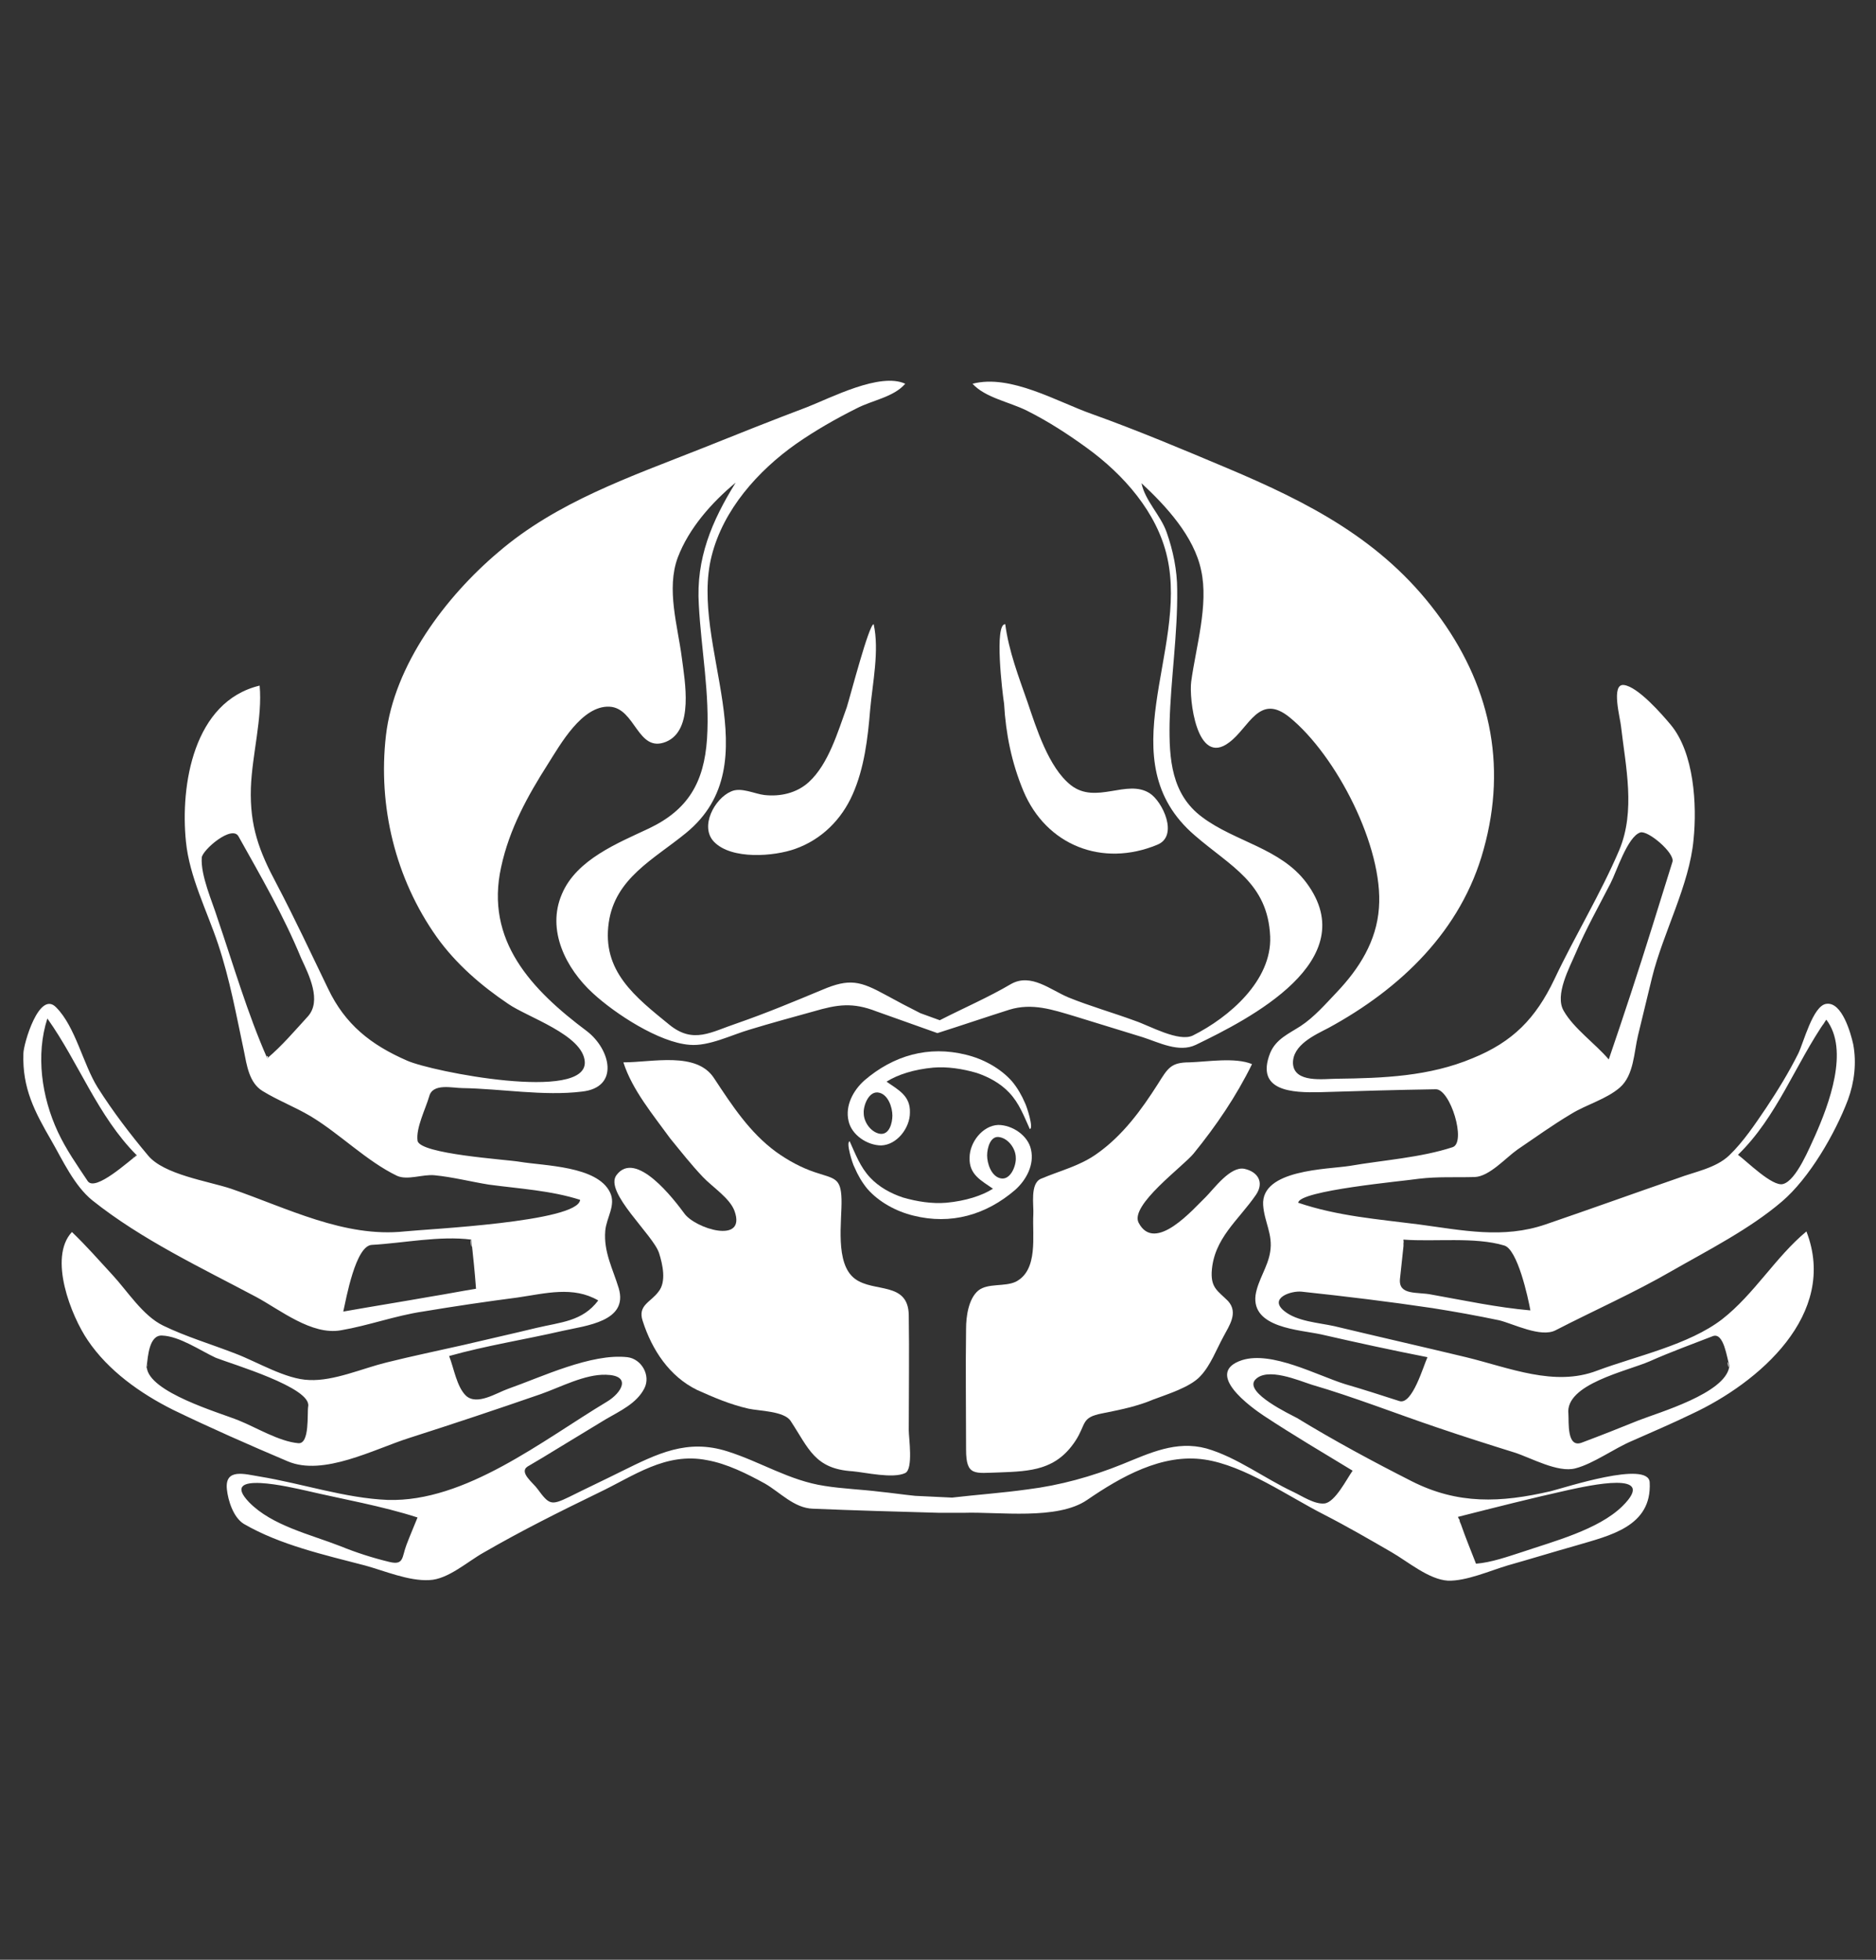 <?xml version="1.0" encoding="utf-8"?>
<!-- Generator: Adobe Illustrator 18.1.1, SVG Export Plug-In . SVG Version: 6.00 Build 0)  -->
<svg version="1.1" xmlns="http://www.w3.org/2000/svg" xmlns:xlink="http://www.w3.org/1999/xlink" x="0px" y="0px"
	 viewBox="0 0 320.8 335" enable-background="new 0 0 320.8 335" xml:space="preserve">
<rect x="0" y="0" width="320.8" height="335" fill="#333333" stroke="none"/>
<g id="Layer_1">
</g>
<g id="Layer_2">
	<g>
		<g>
			<path fill="#FFFFFF" d="M171.9,106.7c0.6,4.6,2.3,9,3.8,13.3c1.5,4.4,3.6,11.2,7.4,14.2c4.3,3.4,9.6-1.1,13.5,1.4
				c2.2,1.4,5,7.3,1.3,8.8c-9.4,3.9-19,0.1-22.9-9.2c-2-4.8-3-9.7-3.3-14.9C171.4,118.4,170,106.6,171.9,106.7
				C172,107.7,171.7,106.7,171.9,106.7z"/>
			<path fill="#FFFFFF" d="M214.1,181.9c-2.7,5.5-6.1,10.5-10,15.3c-1.8,2.2-10.9,8.8-9.4,11.8c2.8,5.4,9.5-2.5,11.5-4.4
				c1.4-1.4,4.2-5.3,6.6-4.8c2.3,0.5,3.4,2.3,2,4.4c-3,4.4-7.3,7.5-7.6,13.3c-0.1,2.7,1.1,3.2,2.8,4.9c1.8,2,0.2,4.2-0.8,6.1
				c-1.2,2.2-2.2,4.9-3.9,6.7c-1.7,1.9-5.6,3.1-8,4c-2.8,1.2-5.8,1.8-8.8,2.4c-3.7,0.7-2.7,1.8-4.6,4.7c-3.3,5-7.6,5.2-13.1,5.4
				c-4.1,0.1-5.6,0.7-5.6-3.9c0-6.9-0.1-13.8,0-20.7c0-2,0.4-5.1,2.1-6.5c1.6-1.3,4.5-0.6,6.4-1.5c3.9-2,2.8-7.9,3-11.5
				c0.1-1.5-0.6-5.3,1.3-6.1c3.3-1.4,6.7-2.2,9.6-4.3c4.4-3.1,7.6-7.5,10.4-11.9c1.7-2.7,2.2-3.7,5.4-3.7
				C206.5,181.5,211.2,180.7,214.1,181.9C213.3,183.5,213.6,181.7,214.1,181.9z"/>
		</g>
		<g>
			<g>
				<path fill="#FFFFFF" d="M240,212.5c0-0.1,0-0.3,0-0.4C240.1,212.3,240,212.4,240,212.5z"/>
				<path fill="#FFFFFF" d="M240.1,211.9C240.1,211.9,240.1,211.8,240.1,211.9C240.1,211.8,240.1,211.9,240.1,211.9z"/>
				<path fill="#FFFFFF" d="M240,213C240,213,240,213,240,213C240,213,240,213,240,213C240,213,240,213,240,213
					C240,213,240,213,240,213z"/>
				<path fill="#FFFFFF" d="M295.6,233.6c0-0.1,0-0.2,0-0.4C295.3,232.1,295.5,234,295.6,233.6z"/>
				<path fill="#FFFFFF" d="M249.7,260.3C249.7,260.4,249.7,260.4,249.7,260.3C249.7,260.4,249.7,260.4,249.7,260.3z"/>
				<path fill="#FFFFFF" d="M249.6,260.2c0,0,0,0.1,0,0.1C249.6,260.3,249.6,260.2,249.6,260.2z"/>
				<path fill="#FFFFFF" d="M157.4,173.2c-2-1-3.9-2-5.9-3.1c-4.4-2.4-6.2-2.9-10.9-0.9c-4.8,2-9.6,4-14.5,5.7
					c-4.5,1.5-7.5,3.6-11.6,0.3c-5.9-4.8-11.6-9.2-10.4-17.5c1.1-7.6,7.7-10.8,13.2-15.3c14.7-12,0.5-32.1,4.4-47.4
					c2-7.9,7.9-14.5,14.4-19.1c3.3-2.3,6.8-4.3,10.4-6.1c2.7-1.4,6.3-1.9,8.3-4.2c-4.3-2-12.7,2.4-16.8,4
					c-6.1,2.3-12.1,4.7-18.1,7.1c-12.1,4.8-24.7,9.1-34.7,17.7c-9,7.6-17.8,19.3-19.2,31.3c-1.4,12.1,1.6,24.5,8.7,34.5
					c3.3,4.6,7.6,8.3,12.2,11.4c3.3,2.3,12.8,5.3,13.1,9.9c0.4,6.9-26.2,1.7-30.4-0.2c-6.2-2.7-10.6-6.2-13.5-12.3
					c-2.9-6-5.7-12-8.8-17.9c-3-5.6-4.6-9.9-4.4-16.4c0.2-5.7,2-12,1.5-17.5c-11.3,2.7-13.6,17-12.6,26.7c0.6,6,3.6,11.8,5.5,17.5
					c2,6,3.1,12.1,4.4,18.2c0.5,2.5,0.9,5.5,3.2,6.9c2.6,1.6,5.5,2.7,8.2,4.3c5,3,9.6,7.7,14.8,10.2c1.8,0.8,4.4-0.3,6.4-0.1
					c3.1,0.3,6.2,1.1,9.3,1.6c5.2,0.7,10.6,1,15.6,2.6c-0.3,3.8-26.3,5-30,5.4c-10.3,1.1-20.1-4-29.7-7.3
					c-3.9-1.3-11.5-2.4-14.2-5.7c-3.1-3.7-6-7.5-8.6-11.6c-2.5-4-3.8-10.4-7.1-13.7c-2.9-3-5.6,6.3-5.6,7.9
					c-0.2,5.9,1.9,9.9,4.8,14.9c1.9,3.3,3.9,7.7,7,10.2c8.4,6.7,18.6,11.5,28,16.5c4.1,2.2,9.5,6.6,14.5,5.7c4.7-0.8,9.3-2.5,14-3.2
					c5.4-0.9,10.8-1.7,16.2-2.4c4.8-0.7,9.5-2,13.8,0.5c-2.7,3.6-6.4,3.7-10.6,4.7c-4.1,1-8.2,1.9-12.4,2.9c-4.4,1-8.8,1.9-13.2,3
					c-4.1,1-9,3.2-13.2,3c-4-0.1-8.9-3.1-12.6-4.5c-4.1-1.6-8.5-2.9-12.4-4.8c-3.5-1.7-6.1-5.9-8.7-8.7c-2.3-2.5-4.5-5-6.9-7.3
					c-4.1,4.4-0.1,14.4,2.7,18.5c3.5,5.2,9,9.1,14.6,11.9c6.4,3.1,13,6,19.6,8.8c6.1,2.6,14.8-2.1,20.8-4c7.5-2.4,15-4.9,22.5-7.5
					c3.4-1.2,7.5-3.4,11.1-3.3c4.5,0.1,2.7,3.1,0.2,4.6c-11,6.6-24.2,17.2-37.5,16.8c-7.3-0.3-14.6-2.8-21.9-4
					c-2.5-0.4-6-1.5-5.6,2.2c0.2,1.9,1.1,4.8,2.9,5.9c6.2,3.6,13.8,5.3,20.7,7.1c3.3,0.9,7.5,2.7,11,2.5c3.2-0.1,6.6-3.2,9.3-4.7
					c6.4-3.7,13-7,19.6-10.2c6.1-2.9,11.5-7,18.6-5.6c3.4,0.6,6.8,2.3,9.9,4c2.6,1.5,5,4.2,8.2,4.3c7.2,0.3,14.4,0.5,21.6,0.7l4.2,0
					c6-0.2,16,1.3,21.1-2.2c5.7-3.9,12.8-8,20.1-6.9c6.8,1,14.3,6.3,20.4,9.4c3.9,2,7.7,4.2,11.5,6.4c2.8,1.6,6.4,4.7,9.7,4.9
					c3.1,0.1,7.2-1.7,10.2-2.6c3.9-1.1,7.8-2.3,11.7-3.4c5.7-1.7,13-3.2,12.6-10.8c-0.2-3.8-14.5,0.9-16.9,1.5
					c-8.6,2-15.9,2.3-23.8-1.7c-6.7-3.4-13.2-6.9-19.6-10.8c-1.1-0.6-9-4.3-7.2-6.5c2-2.3,7.5,0.1,9.7,0.8
					c7.2,2.1,14.3,4.9,21.4,7.3c4.4,1.5,8.8,2.9,13.3,4.3c2.8,0.9,7.4,3.5,10.4,2.7c3.1-0.8,6.6-3.4,9.7-4.7c3.4-1.5,6.9-3,10.2-4.6
					c11.4-5.3,25.1-17,19.6-31.2c-5.3,4.4-8.9,10.7-14.4,15c-5.7,4.4-14.7,6.3-21.4,8.8c-7.3,2.8-15-0.5-22.4-2.3
					c-7.5-1.8-15-3.5-22.5-5.3c-2.7-0.6-6.4-0.8-8.6-2.6c-2.7-2.2,1.2-3.5,3-3.3c7.5,0.8,14.9,1.7,22.3,2.8
					c3.8,0.6,7.7,1.3,11.5,2.1c2.4,0.6,7.1,3,9.6,1.7c6.6-3.4,13.4-6.4,19.8-10.1c6.3-3.6,13.4-7.2,18.9-11.9
					c4.7-4,9.1-11.6,11.3-17.4c1.1-3,1.5-6.3,0.9-9.5c-0.4-1.8-1.9-7.3-4.6-6.9c-2.3,0.3-3.9,6.7-4.8,8.5c-1.6,3.2-3.5,6.3-5.5,9.3
					c-1.9,2.8-3.9,5.8-6.3,8.1c-2.3,2.2-5.9,2.8-8.8,3.9c-7.5,2.6-15,5.3-22.6,7.9c-7.3,2.5-14.2,1-21.7,0c-7-0.9-13.8-1.4-20.6-3.7
					c0.1-2.1,18-3.7,20.6-4.1c3.3-0.4,6.3-0.2,9.6-0.3c2.5-0.1,5.3-3.3,7.3-4.7c3.1-2.1,6-4.2,9.2-6.1c2.6-1.6,6-2.5,8.3-4.5
					c2.4-2.1,2.4-6,3.1-8.9c0.8-3.3,1.6-6.6,2.4-9.9c1.9-7.7,6.4-15.8,7.1-23.6c0.6-5.9,0.1-14.8-3.9-19.6c-1.5-1.8-5.6-6.5-8-6.8
					c-2.3-0.3-0.6,5.8-0.5,7.1c0.8,6.9,2.5,14.4-0.3,21.1c-3.2,7.5-7.6,14.7-11.1,22.1c-3.2,6.7-7.1,10.7-14,13.5
					c-7.4,3.1-15.2,3.4-23.2,3.5c-2.2,0-7.3,0.8-7.5-2.6c-0.1-3.2,3.8-4.9,6.1-6.1c12.3-6.7,22.7-16.6,26.5-30.5
					c4.1-14.7,1-28.4-8.1-40.5c-9.3-12.4-21.8-18.8-35.8-24.7c-7.6-3.2-15.2-6.4-23-9.2c-6-2.1-14-6.9-20.5-5.2
					c2.2,2.4,6.3,3.1,9.3,4.6c3.6,1.8,7,4,10.3,6.4c6.2,4.5,12,11,13.7,18.7c3.6,16-10.2,34.7,4.7,47.5c6.1,5.3,12.5,8.1,12.9,17.3
					c0.3,7.5-7,13.8-13.2,16.9c-2.4,1.2-7.5-1.7-9.9-2.5c-3.8-1.4-7.7-2.5-11.4-4c-3.1-1.3-6.4-4.2-9.8-2.3
					c-3.9,2.3-8.1,4.1-12.2,6.2 M312.2,174.5c-0.1,0.1-0.3,0.4-0.5,0.7C311.9,175,312,174.7,312.2,174.5z M312.3,174.3
					c4,5.2,0.4,14.6-1.9,19.8c-0.9,1.9-3.2,7.7-5.5,8.3c-1.8,0.5-6.2-3.9-7.7-5C303.9,190.9,307,181.9,312.3,174.3z M239.4,218.6
					c0.2-1.9,0.4-3.7,0.6-5.6c0,0,0,0,0,0c0,0,0,0,0,0c0,0,0,0,0,0c0-0.1,0-0.2,0-0.3c0,0.1,0,0.2,0,0.2c0-0.1,0-0.3,0-0.4
					c0,0,0,0,0,0.1c0-0.1,0-0.3,0-0.4c0,0,0,0,0,0c0-0.1,0-0.2,0-0.2c0,0,0,0,0,0c0,0,0-0.1,0-0.1c5.3,0.4,12.2-0.5,17.2,1
					c2.3,0.6,4.1,8.9,4.5,11.1c-5.7-0.5-11.3-1.7-16.9-2.7C242.4,220.8,239.1,221.5,239.4,218.6z M269.5,162.8
					c1.7-4,3.9-7.9,5.9-11.8c1-1.9,2.9-8,5.1-8.7c1.3-0.4,5.9,3.5,5.5,5c-1.1,3.6-2.3,7.3-3.4,10.9c-2.4,7.7-4.9,15.3-7.5,22.9
					c-2.3-2.7-6-5.3-7.7-8.3C265.8,170.1,268.4,165.4,269.5,162.8z M52.6,173.8c-2.2,2.4-4.4,5-6.9,7.1c-3.4-7.7-5.8-16-8.5-23.9
					c-0.9-2.9-2.9-7.3-2.7-10.4c0.1-1.3,5.2-5.7,6.3-3.6c3.8,6.8,7.7,13.5,10.7,20.8C52.8,166.6,55.1,171.1,52.6,173.8z M15,201.9
					c-1.8-2.7-3.7-5.4-5.1-8.4c-2.8-6-3.8-13.2-1.8-19.4c5.4,7.6,8.6,16.7,15.3,23.4C22.2,198.3,16.3,203.8,15,201.9z M73.9,221.6
					c-5.1,0.9-10.1,1.7-15.2,2.6c0.5-2.2,2.1-11.3,4.9-11.4c5.4-0.3,11.6-1.6,17-0.9c0.3,2.8,0.6,5.6,0.8,8.4
					C78.9,220.7,76.4,221.2,73.9,221.6z M52.7,240.4c-0.2,1.2,0.3,6.5-1.7,6.3c-3.3-0.3-7.2-2.7-10.2-3.9
					c-3.2-1.3-15.4-4.8-15.7-9.1c0,0.3-0.1,0.4,0-0.3c0.2-1.5,0.4-5.2,2.6-5.1c3,0.1,6.6,2.6,9.2,3.8
					C39.7,233.2,53.3,237.2,52.7,240.4z M69.5,264.1c-0.8,2.1-0.4,3.5-2.9,2.9c-2.9-0.7-5.7-1.6-8.4-2.7c-5.1-2-11.7-3.5-15.6-7.5
					c-5.4-5.6,7.4-2.5,9.7-2c6.4,1.5,12.9,2.6,19.1,4.6C70.8,260.9,70.1,262.5,69.5,264.1z M268.2,254.7c3.3-0.7,15.6-3.5,9.2,2.8
					c-4.1,4-11.8,6-17.1,7.8c-2.5,0.8-5.3,1.8-7.9,2c-0.9-2.3-1.8-4.5-2.6-6.8c0,0,0,0-0.1-0.2l0,0c0,0,0,0,0,0
					c0-0.1-0.1-0.2-0.1-0.3c0,0,0,0,0,0c0,0,0-0.1,0-0.1c0-0.1-0.1-0.2-0.1-0.3c0,0,0,0,0,0.1c-0.1-0.1-0.1-0.3-0.2-0.4
					C255.6,257.7,261.9,256.1,268.2,254.7z M282.1,232.7c3.6-1.6,7.2-2.9,10.8-4.3c1.9-0.7,2.4,3.8,2.8,4.9c0,0.2,0,0.3,0,0.4
					c-0.8,4.5-11.9,7.7-15.5,9.1c-3.2,1.3-6.5,2.6-9.7,3.8c-2.6,1-2.2-3.5-2.3-4.9C267.6,236.6,278.2,234.4,282.1,232.7z
					 M160.3,176.6c4.1-1.3,8.2-2.7,12.3-4c3.9-1.2,7.4,0,11.1,1.1c3.9,1.2,7.8,2.4,11.7,3.6c2.8,0.9,6.2,2.7,9.1,1.3
					c9.1-4.4,28.8-14.4,18.9-27.7c-4.4-5.9-12.2-7-17.8-11.2c-5.3-3.9-5.7-10-5.6-16.1c0.2-7.6,1.4-15.2,1.3-22.8
					c0-3.3-0.7-6.7-1.8-9.8c-1-2.9-3.7-5.4-4.3-8.4c4.2,3.9,9,9.1,10.2,14.9c1.3,5.9-0.9,13.1-1.7,19c-0.4,2.8,0.9,14.7,6.5,10.4
					c3.4-2.5,5.1-8.5,10.3-4.3c8,6.5,16.1,22.2,15.3,32.6c-0.4,5.7-3.4,10.4-7.2,14.4c-1.9,2-3.9,4.3-6.2,5.8
					c-2,1.3-4.2,2.2-5.2,4.6c-2.6,6.6,3.9,6.8,8.5,6.7c6.6-0.2,13.2-0.4,19.8-0.5c2.5-0.1,5.3,9.1,2.9,9.9
					c-5.5,1.8-11.8,2.2-17.6,3.2c-3.8,0.6-15.2,0.6-14.8,6.7c0.2,2.9,1.7,5,1.2,8c-0.4,2.6-2.1,4.8-2.5,7.4
					c-0.7,5.6,7.5,5.9,11.2,6.7c6.1,1.4,12.1,2.7,18.2,3.9c-0.7,1.5-2.6,8.2-4.8,7.5c-3.1-1-6.2-2-9.3-2.9
					c-4.8-1.5-12.5-5.7-17.6-4.1c-6.7,2.2,1.6,8.1,3.7,9.5c5,3.3,10.1,6.3,15.2,9.4c-1,1.4-3,5.4-4.8,5.6c-1.7,0.2-3.9-1.3-5.4-2
					c-4.9-2.3-9.6-5.9-14.8-7.4c-5.2-1.4-9.7,0.8-14.4,2.7c-5.2,2.1-10.6,3.6-16.2,4.3c-4.3,0.6-8.6,0.9-12.9,1.4l-6.3-0.3
					c-2-0.2-4-0.5-6-0.7c-3.2-0.4-6.4-0.5-9.5-1c-6-0.9-10.9-4.1-16.6-5.9c-6.9-2.2-12,0.4-18.1,3.4c-3,1.5-6,2.9-9,4.4
					c-3.1,1.5-3.4,1.3-5.4-1.4c-0.7-1-3.2-2.8-1.7-3.8c1.7-1,3.4-2,5-3c2.8-1.7,5.6-3.4,8.4-5.1c2.4-1.4,5.3-2.7,6.6-5.3
					c1.1-2.2-0.5-5-2.9-5.3c-6.2-0.7-14.7,3.4-20.4,5.4c-2,0.7-5.3,2.9-7.2,1.2c-1.6-1.5-2.1-4.8-2.9-6.8c6.4-1.8,12.9-2.8,19.4-4.3
					c4-0.9,11.3-1.6,9.6-7.3c-1-3.3-2.6-6.2-2.3-9.8c0.2-2.3,1.9-4.4,0.8-6.6c-2.2-4.5-11.2-4.5-15.4-5.2
					c-2.3-0.4-17.1-1.3-17.5-3.6c-0.3-2.2,1.4-5.5,2-7.6c0.6-2.3,4-1.4,5.7-1.4c6.5,0.1,13.9,1.4,20.4,0.6c6.5-0.7,4.9-7.2,0.9-10.3
					c-9.5-7.1-17.5-15.5-14.7-28.1c1.4-6.5,4.5-12.1,8-17.6c2.1-3.3,5.8-10,10.5-9.8c4.5,0.2,4.8,8,9.7,6c4.8-2,3.2-10.4,2.7-14.3
					c-0.7-5.5-2.7-11.8-0.7-17.2c1.9-5,5.8-9.4,9.9-12.8c-4.1,6.6-6.8,13-6.3,20.9c0.4,7.6,1.9,15.2,1.4,22.9
					c-0.5,7.4-3.2,12.1-9.9,15.3c-5.3,2.5-12.4,5.3-14.9,11.2c-2.7,6.2,0.7,12.8,5.3,17c3.8,3.5,11.3,8.4,16.5,8.8
					c3.3,0.3,7.2-1.7,10.3-2.6c3.6-1.1,7.3-2.1,10.9-3.1c4.1-1.2,6.7-1.6,10.8,0 M160.2,176.7C160.3,176.6,160.3,176.6,160.2,176.7"
					/>
				<path fill="#FFFFFF" d="M249.7,260.4C249.7,260.4,249.7,260.4,249.7,260.4C249.7,260.4,249.7,260.4,249.7,260.4z"/>
				<path fill="#FFFFFF" d="M249.5,259.8C249.5,259.8,249.5,259.8,249.5,259.8c0,0-0.1-0.1-0.1-0.2
					C249.4,259.6,249.4,259.7,249.5,259.8z"/>
				<path fill="#FFFFFF" d="M23.3,197.5C23.3,197.5,23.3,197.5,23.3,197.5C23.3,197.5,23.3,197.5,23.3,197.5z"/>
				<path fill="#FFFFFF" d="M22.4,198.1C22.3,198.2,22.2,198.3,22.4,198.1L22.4,198.1z"/>
				<path fill="#FFFFFF" d="M25.2,233.4c0,0.1,0,0.2,0,0.3C25.2,233.4,25.3,232.9,25.2,233.4z"/>
				<path fill="#FFFFFF" d="M80.6,211.9C80.3,211.8,80.8,214.7,80.6,211.9L80.6,211.9z"/>
				<path fill="#FFFFFF" d="M22.7,197.9c-0.1,0.1-0.2,0.1-0.3,0.2C22.5,198,22.6,198,22.7,197.9z"/>
				<path fill="#FFFFFF" d="M23,197.7c-0.1,0.1-0.2,0.2-0.3,0.2C22.8,197.8,22.9,197.8,23,197.7z"/>
				<path fill="#FFFFFF" d="M23.4,197.4C23.4,197.4,23.3,197.4,23.4,197.4C23.4,197.4,23.4,197.4,23.4,197.4z"/>
				<path fill="#FFFFFF" d="M23.2,197.5c-0.1,0-0.1,0.1-0.2,0.1C23.1,197.6,23.2,197.6,23.2,197.5z"/>
				<path fill="#FFFFFF" d="M45.7,180.9C46.1,180.6,45.4,180.2,45.7,180.9L45.7,180.9z"/>
			</g>
			<path fill="#FFFFFF" d="M149.4,106.7c1,4.5-0.2,10.1-0.6,14.6c-0.4,4.9-1,10-3,14.5c-1.9,4.3-5.3,7.7-9.8,9.3
				c-3.6,1.3-10.9,1.9-13.9-1.2c-2.5-2.6,0.1-7.4,2.9-8.6c1.7-0.8,4,0.4,5.7,0.6c2.7,0.3,5.5-0.3,7.6-2.2c3.4-3.1,5-8.7,6.5-12.8
				C145.4,119,148.6,106.7,149.4,106.7C149.5,107.2,149.2,106.7,149.4,106.7z"/>
			<path fill="#FFFFFF" d="M106.6,181.6c5,0,12.5-1.9,15.5,2.7c3.1,4.7,6.1,9.3,10.6,12.6c2.1,1.5,4.3,2.7,6.7,3.5
				c3.3,1.1,4.4,0.9,4.5,4.6c0.1,3.7-1.2,11,2.3,13.6c3.2,2.4,9.1,0.4,9.2,6.2c0.1,6.6,0,13.1,0,19.7c0,1.3,0.8,6.6-0.6,7.3
				c-2.1,1-6.8-0.1-9-0.3c-6.5-0.4-7.5-3.9-10.6-8.6c-1.1-1.7-5.4-1.7-7.2-2.1c-3.1-0.7-5.9-1.9-8.8-3.2c-4.7-2.3-7.7-6.8-9.3-11.8
				c-0.9-2.7,1.4-3.2,2.7-5c1.4-1.7,0.7-4.7,0.1-6.6c-1-3.1-9.4-10.4-7.3-13.3c3.3-4.5,9.9,4.2,11.6,6.5c1.8,2.6,10.7,5.4,8.6-0.4
				c-0.8-2.2-3.8-4.1-5.4-5.8c-2-2.1-3.8-4.4-5.6-6.6C111.7,190.6,108.1,186.3,106.6,181.6C111.2,181.6,106.9,182.4,106.6,181.6z"/>
		</g>
	</g>
	<g>
		<g>
			<path fill="#FFFFFF" d="M176.1,193c-1-2.2-1.8-4.4-3.5-6.2c-1.5-1.6-3.5-2.7-5.6-3.4c-2.4-0.7-5-1.1-7.4-0.9
				c-3.3,0.3-6.1,1.2-8,2.4c2,1.4,4.1,2.4,4,5.3c0,2.6-2.2,5.5-4.9,5.6c-2.4,0-5.1-1.8-5.6-4.2c-0.6-2.6,0.8-5.2,2.7-6.9
				c5-4.3,11-6,17.4-4.4c2.9,0.7,5.9,2.3,7.9,4.6c0.9,1.1,1.6,2.3,2.2,3.7C175.6,189.2,176.8,192.9,176.1,193
				C176.1,193,176.2,193,176.1,193z M152.6,190.7c0-1.4-0.7-3.5-2.2-3.9c-1.8-0.5-2.8,2.2-2.7,3.5c0,1.5,1.2,3.2,2.7,3.5
				C152.1,194.1,152.6,191.9,152.6,190.7C152.7,190.6,152.6,190.7,152.6,190.7z"/>
		</g>
		<g>
			<path fill="#FFFFFF" d="M145.3,195.1c1,2.2,1.8,4.4,3.5,6.2c1.5,1.6,3.5,2.7,5.6,3.4c2.4,0.7,5,1.1,7.4,0.9
				c3.3-0.3,6.1-1.2,8-2.4c-2-1.4-4.1-2.4-4-5.3c0-2.6,2.2-5.5,4.9-5.6c2.4,0,5.1,1.8,5.6,4.2c0.6,2.6-0.8,5.2-2.7,6.9
				c-5,4.3-11,6-17.4,4.4c-2.9-0.7-5.9-2.3-7.9-4.6c-0.9-1.1-1.6-2.3-2.2-3.7C145.8,199,144.6,195.2,145.3,195.1
				C145.3,195.1,145.3,195.1,145.3,195.1z M168.8,197.5c0,1.4,0.7,3.5,2.2,3.9c1.8,0.5,2.8-2.2,2.7-3.5c0-1.5-1.2-3.2-2.7-3.5
				C169.4,194,168.8,196.2,168.8,197.5C168.7,197.5,168.8,197.5,168.8,197.5z"/>
		</g>
	</g>
</g>
</svg>

